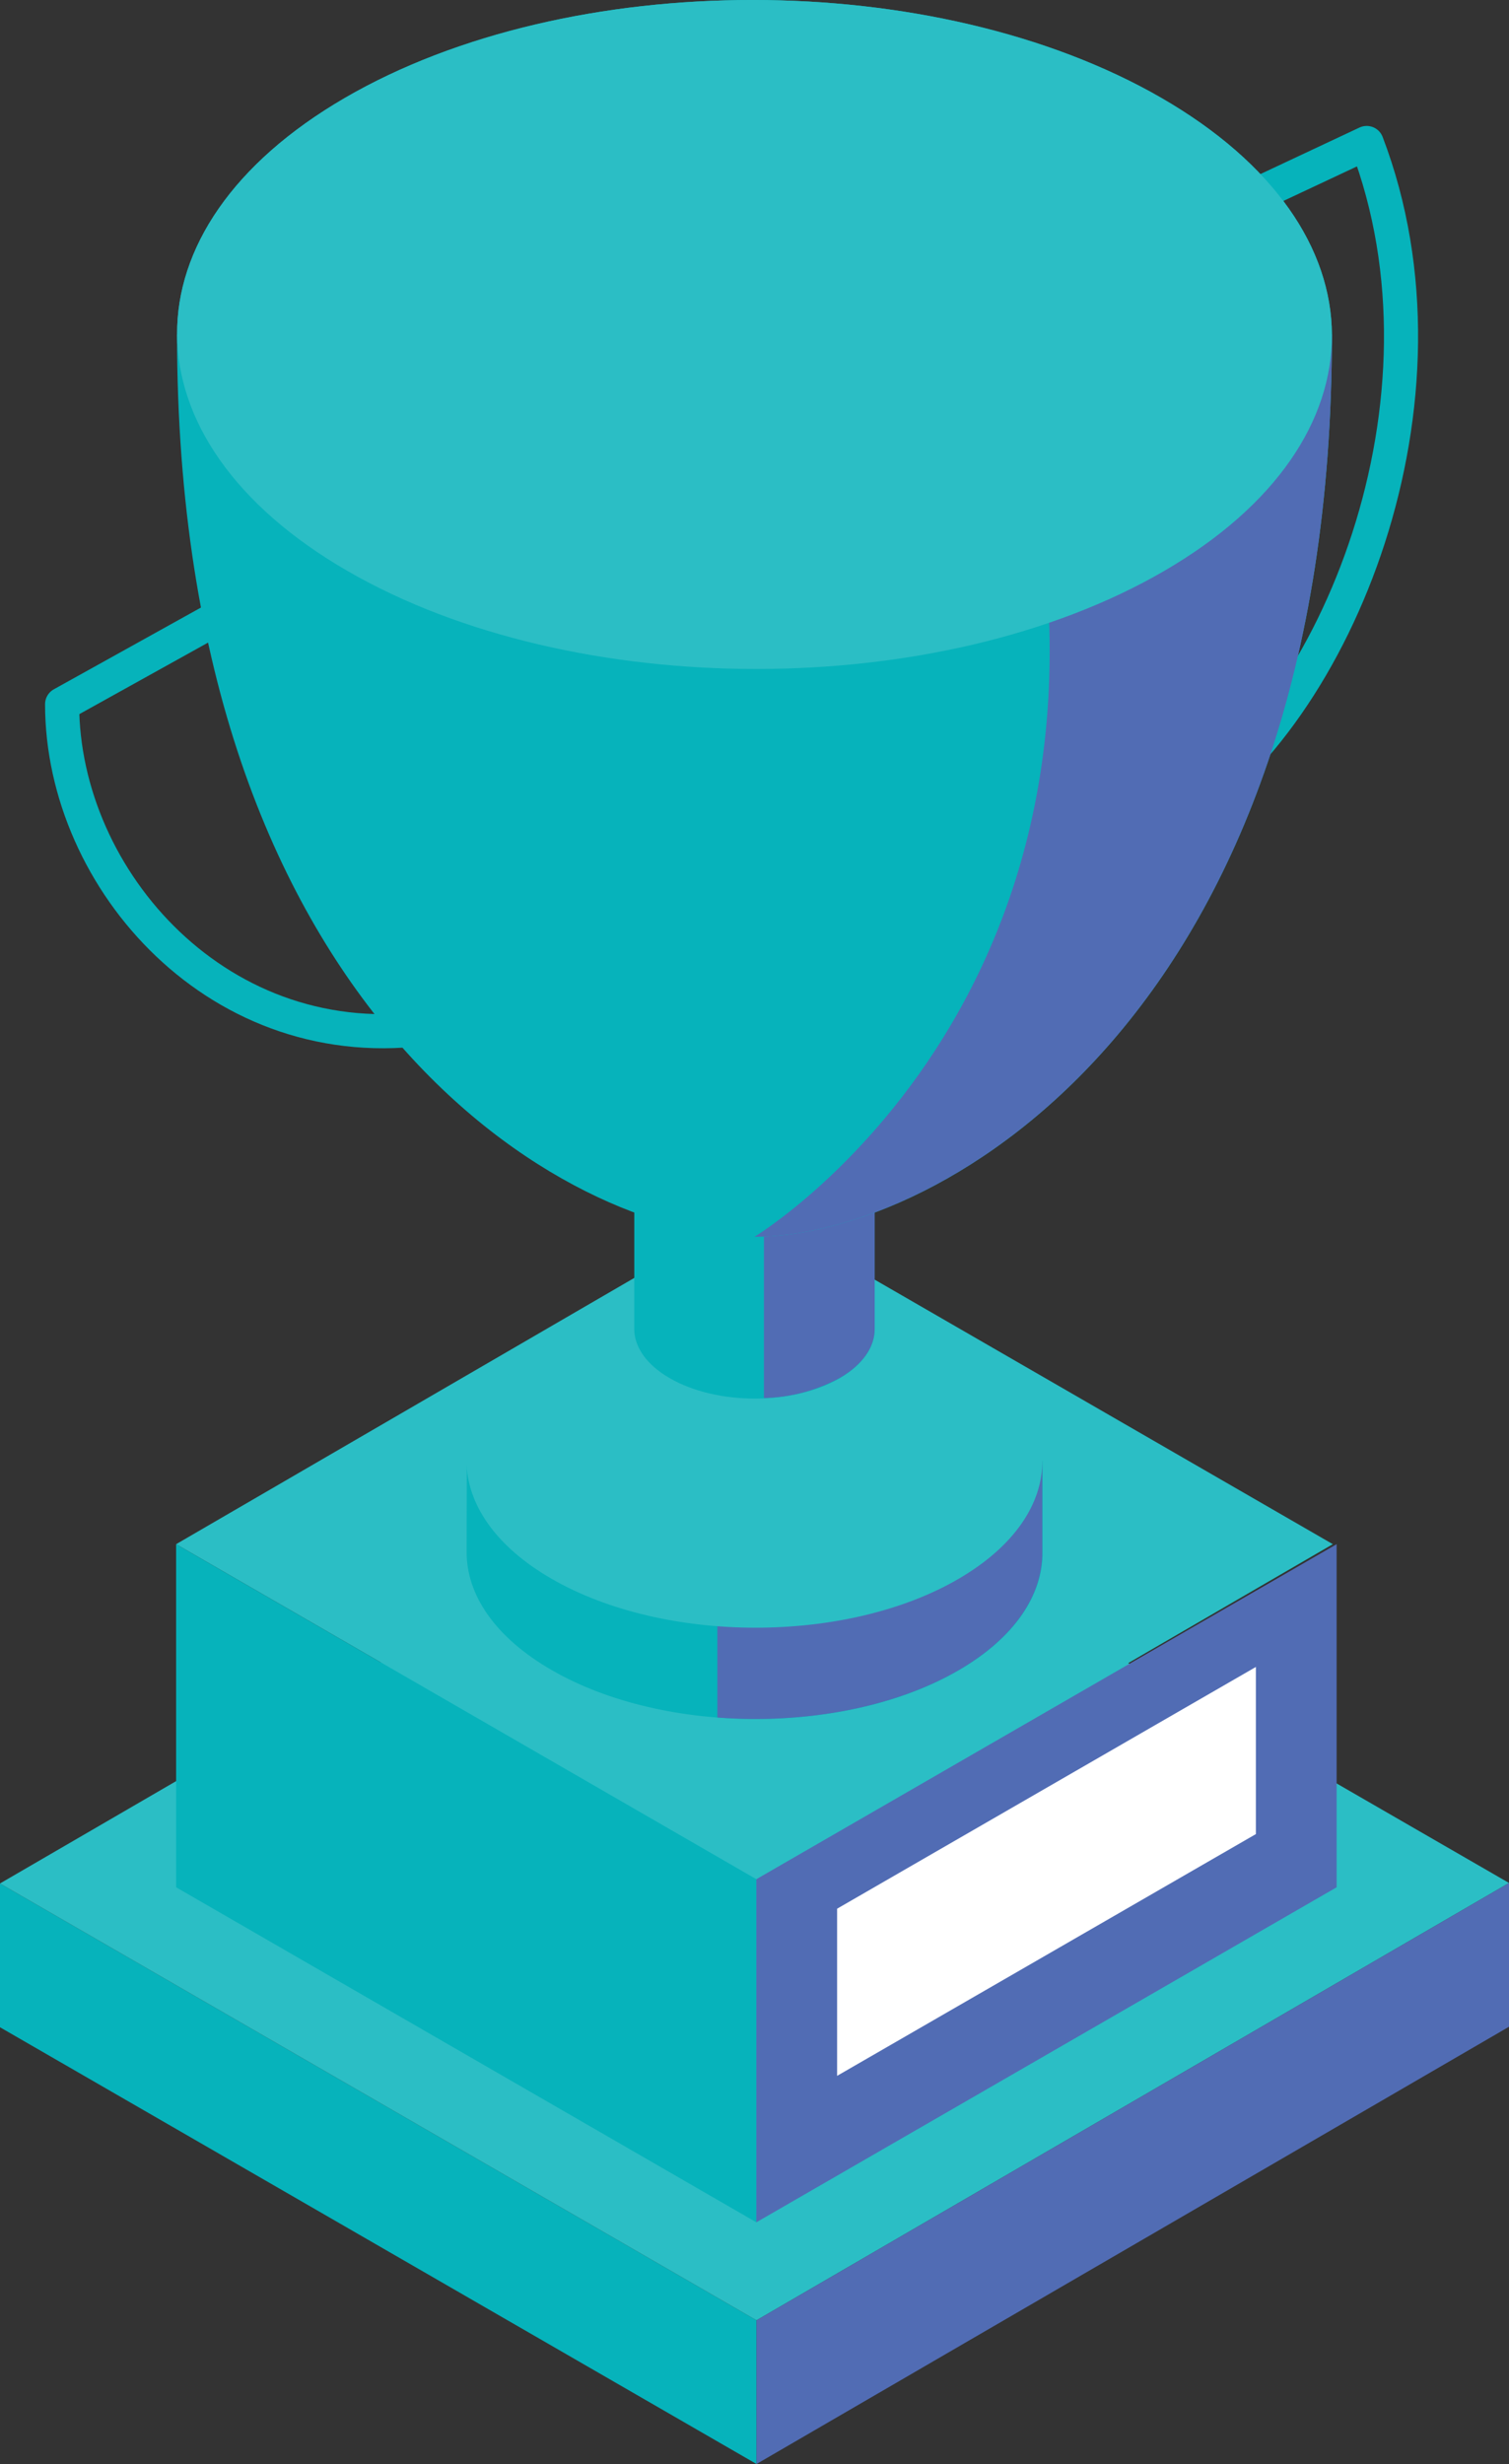 <svg xmlns="http://www.w3.org/2000/svg" viewBox="0 0 265.53 433.56"><rect x="0" y="0" width="265.53" height="433.56" fill="#333333" stroke="none"/><defs><style>.cls-1{fill:none;stroke:#06b3bb;stroke-linejoin:round;stroke-width:6px;}.cls-2{fill:#06b3bb;}.cls-3{fill:#2bbec5;}.cls-4{fill:#516cb4;}.cls-5{fill:#fff;}</style></defs><title>trophy</title><g id="Layer_2" data-name="Layer 2"><g id="Layer_4" data-name="Layer 4"><path class="cls-1" d="M206.76,41l33.73-15.84c17.28,45.26-5.17,100.58-33.73,118.52"/><path class="cls-2" d="M204.38,17.24c39.81,23,40,60.25.46,83.23s-103.89,23-143.69,0-40-60.26-.47-83.24S164.56-5.75,204.38,17.24Z"/><polygon class="cls-3" points="234.53 271.71 133.09 330.66 30.99 271.71 132.43 212.76 234.53 271.71"/><polygon class="cls-2" points="0 356.71 0 331.41 133.12 408.27 133.12 433.56 0 356.71"/><polygon class="cls-3" points="0 331.41 132.41 254.47 265.53 331.32 133.12 408.27 0 331.41"/><polygon class="cls-2" points="133.09 330.66 133.09 391.03 30.99 332.08 30.99 271.71 133.09 330.66"/><polygon class="cls-4" points="133.09 330.66 133.09 391.03 235.2 332.08 235.2 271.71 133.09 330.66"/><polygon class="cls-5" points="147.3 335.85 147.3 365.26 220.99 322.72 220.99 293.31 147.3 335.85"/><path class="cls-2" d="M82.11,273.13c0,7.51,5,15,15,20.75,19.85,11.46,51.92,11.46,71.63,0,9.86-5.73,14.76-13.24,14.72-20.75V257.05H82.15Z"/><path class="cls-4" d="M126.23,302.21c15.1,1.16,30.9-1.61,42.46-8.33,9.86-5.73,14.76-13.24,14.72-20.75V257.05H126.23Z"/><path class="cls-3" d="M168.46,236.3c19.85,11.46,19.95,30,.23,41.5s-51.78,11.45-71.63,0-20-30-.23-41.5S148.61,224.85,168.46,236.3Z"/><path class="cls-3" d="M111.61,227.71l-16.94,9.93s7,21,38.09,21v-30.9Z"/><path class="cls-3" d="M153.92,227.71l16.93,9.93s-7,21-38.09,21v-30.9Z"/><path class="cls-2" d="M153.91,200.76h-42.3v33.08h0c0,3.13,2.1,6.27,6.24,8.66,8.29,4.79,21.68,4.78,29.92,0,4.11-2.39,6.16-5.53,6.14-8.66h0Z"/><path class="cls-4" d="M134.42,246a29.55,29.55,0,0,0,13.35-3.54c4.11-2.39,6.16-5.53,6.14-8.66h0V200.76H134.42Z"/><path class="cls-2" d="M234.37,58.86H31.15c0,119.33,68.75,158.76,101.61,158.76h0C165.63,217.62,234.37,178.19,234.37,58.86Z"/><path class="cls-4" d="M175.35,58.86c35.78,111.59-42.59,158.76-42.59,158.76,32.87,0,101.61-39.43,101.61-158.76Z"/><path class="cls-3" d="M204.38,17.24c39.81,23,40,60.25.46,83.23s-103.89,23-143.69,0-40-60.26-.47-83.24S164.56-5.75,204.38,17.24Z"/><polygon class="cls-4" points="133.12 408.27 133.12 433.56 265.53 356.62 265.53 331.32 133.12 408.27"/><path class="cls-1" d="M43.5,105.81l-32.57,18.1c0,31,27.92,62.56,65.14,56.87"/></g></g></svg>